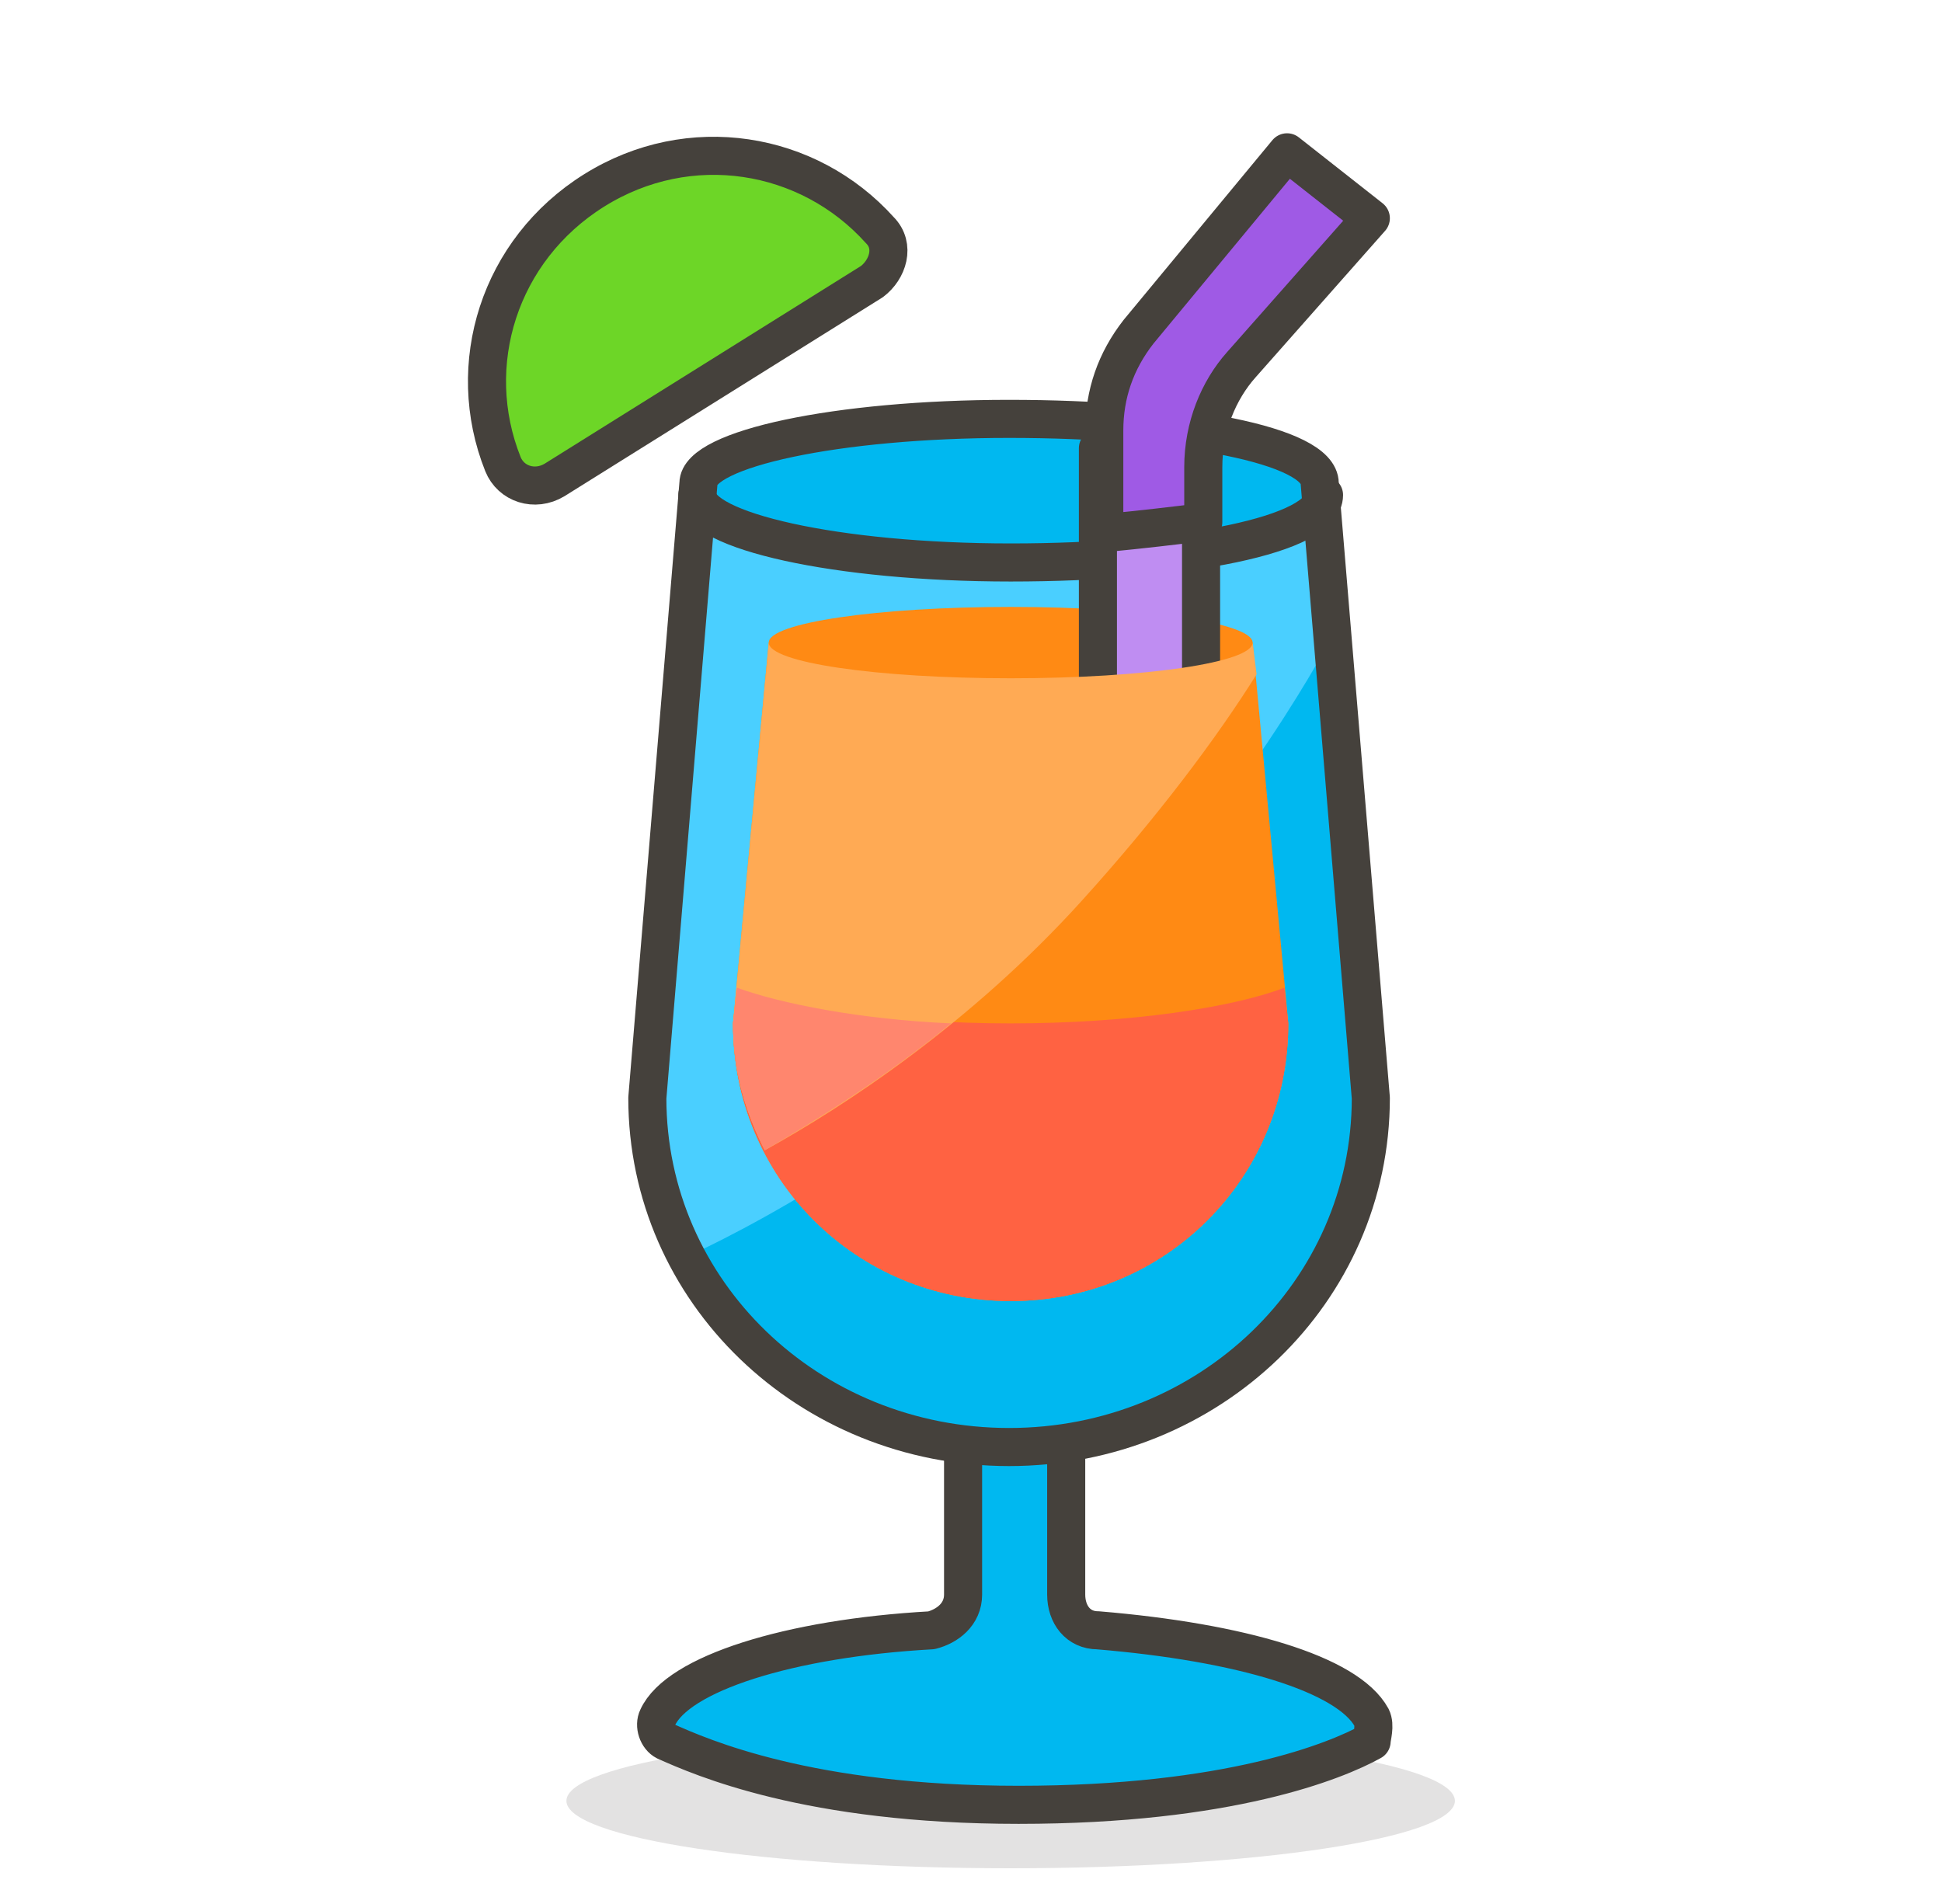<svg width="51" height="50" viewBox="0 0 51 50" fill="none" xmlns="http://www.w3.org/2000/svg">
<path opacity="0.15" d="M26.542 49.062C32.985 49.062 38.208 48.27 38.208 47.292C38.208 46.314 32.985 45.521 26.542 45.521C20.098 45.521 14.875 46.314 14.875 47.292C14.875 48.27 20.098 49.062 26.542 49.062Z" fill="#45413C"/>
<path d="M36.021 45.104C35.396 43.958 32.583 43.125 28.833 42.813C28.312 42.813 28 42.396 28 41.875V34.479H25.292V41.875C25.292 42.396 24.875 42.708 24.458 42.813C20.708 43.021 17.792 43.958 17.271 45.104C17.167 45.313 17.271 45.625 17.479 45.729C18.417 46.146 21.229 47.396 26.75 47.396C32.271 47.396 35.083 46.25 36.021 45.729C36.021 45.625 36.125 45.313 36.021 45.104Z" fill="#00B8F0" stroke="#45413C" stroke-miterlimit="10" stroke-linecap="round" stroke-linejoin="round"/>
<path d="M34.658 12.694C34.658 11.697 31.044 11 26.5 11C21.956 11 18.342 11.797 18.342 12.694L17 28.834C17 33.915 21.234 38 26.5 38C31.766 38 36 33.915 36 28.834L34.658 12.694Z" fill="#00B8F0"/>
<path d="M35 16.674L34.69 12.692C34.69 11.697 31.069 11 26.517 11C21.965 11 18.345 11.796 18.345 12.692L17 28.819C17 30.312 17.414 31.805 18.035 33C18.035 33 23.724 30.511 28.276 25.733C32.828 20.955 35 16.674 35 16.674Z" fill="#4ACFFF"/>
<path d="M26.229 14.542C30.774 14.542 34.458 13.749 34.458 12.771C34.458 11.793 30.774 11 26.229 11C21.684 11 18 11.793 18 12.771C18 13.749 21.684 14.542 26.229 14.542Z" fill="#00B8F0"/>
<path d="M34.658 12.694C34.658 11.697 31.044 11 26.5 11C21.956 11 18.342 11.797 18.342 12.694L17 28.834C17 33.915 21.234 38 26.5 38C31.766 38 36 33.915 36 28.834L34.658 12.694Z" stroke="#45413C" stroke-miterlimit="10" stroke-linecap="round" stroke-linejoin="round"/>
<path d="M34.771 13C34.771 14.042 31.125 14.771 26.542 14.771C21.959 14.771 18.313 13.938 18.313 13" stroke="#45413C" stroke-miterlimit="10" stroke-linecap="round" stroke-linejoin="round"/>
<path d="M14.563 12.604C14.042 12.917 13.417 12.708 13.208 12.188C12.167 9.583 13.104 6.563 15.604 5C18.104 3.438 21.229 3.958 23.104 6.042C23.521 6.458 23.313 7.083 22.896 7.396L14.563 12.604Z" fill="#6DD627" stroke="#45413C" stroke-miterlimit="10" stroke-linecap="round" stroke-linejoin="round"/>
<path d="M20.188 16.875L19.25 26.875C19.25 30.938 22.479 34.167 26.542 34.167C30.604 34.167 33.833 30.938 33.833 26.875L32.896 16.875H20.188Z" fill="#FF8A14"/>
<path d="M26.542 26.875C23.417 26.875 20.708 26.458 19.354 25.938L19.25 26.875C19.25 30.938 22.479 34.167 26.542 34.167C30.604 34.167 33.833 30.938 33.833 26.875L33.729 25.938C32.375 26.458 29.667 26.875 26.542 26.875Z" fill="#FF6242"/>
<path d="M26.542 17.812C30.051 17.812 32.896 17.393 32.896 16.875C32.896 16.357 30.051 15.938 26.542 15.938C23.032 15.938 20.188 16.357 20.188 16.875C20.188 17.393 23.032 17.812 26.542 17.812Z" fill="#FF8A14"/>
<path d="M28.833 18.229H31.542V11.458C30.708 11.562 29.771 11.667 28.833 11.771V18.229Z" fill="#BF8DF2" stroke="#45413C" stroke-miterlimit="10" stroke-linecap="round" stroke-linejoin="round"/>
<path d="M32.896 16.875C32.896 17.396 30.083 17.812 26.542 17.812C23 17.812 20.188 17.396 20.188 16.875L19.25 26.875C19.25 28.125 19.562 29.167 20.083 30.208C22.167 29.062 25.5 26.875 28.417 23.646C30.396 21.458 31.958 19.375 33 17.708L32.896 16.875Z" fill="#FFAA54"/>
<path d="M19.354 25.938L19.25 26.875C19.25 28.125 19.562 29.167 20.083 30.208C21.333 29.479 23.208 28.333 24.979 26.875C22.583 26.771 20.5 26.354 19.354 25.938Z" fill="#FF866E"/>
<path d="M32.6 9.577L36 5.731L33.8 4L29.9 8.712C29.3 9.481 29 10.346 29 11.308V14C30 13.904 30.8 13.808 31.6 13.711V12.269C31.6 11.211 32 10.25 32.6 9.577Z" fill="#9F5AE5" stroke="#45413C" stroke-miterlimit="10" stroke-linecap="round" stroke-linejoin="round"/>
</svg>

